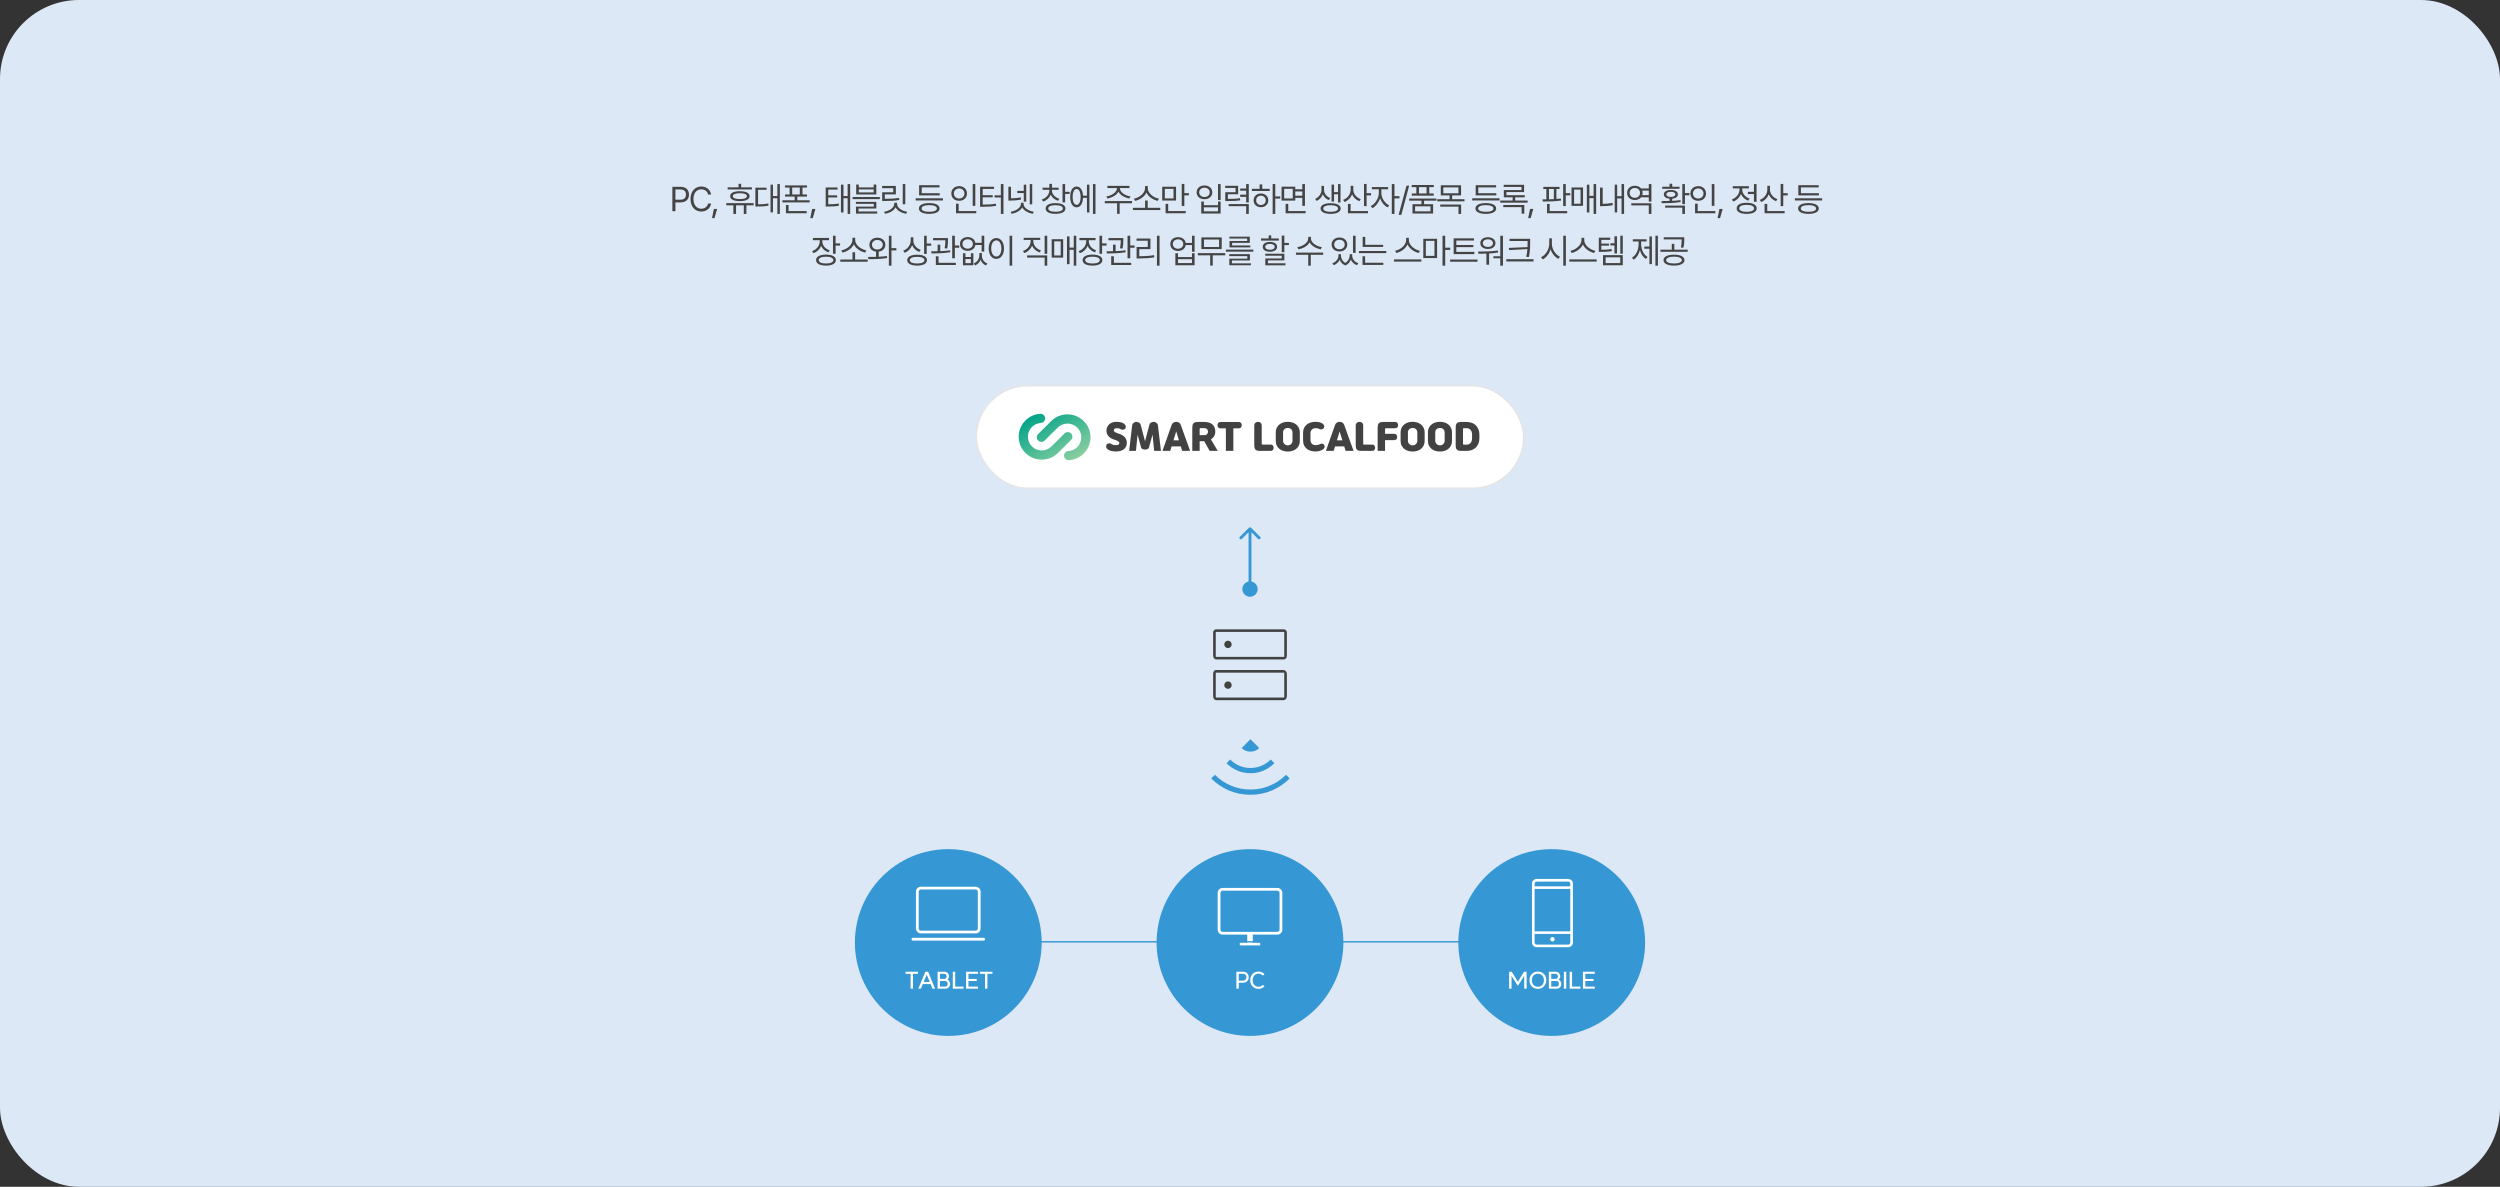 <svg width="1740" height="826" viewBox="0 0 1740 826" fill="none" xmlns="http://www.w3.org/2000/svg">
<rect x="0" y="0" width="1740" height="826" fill="#333333" stroke="none"/>
<rect width="1740" height="826" rx="55" fill="#DDE8F6"/>
<path d="M870 415.333C872.946 415.333 875.333 412.946 875.333 410C875.333 407.054 872.946 404.667 870 404.667C867.054 404.667 864.667 407.054 864.667 410C864.667 412.946 867.054 415.333 870 415.333ZM870.707 367.293C870.317 366.902 869.683 366.902 869.293 367.293L862.929 373.657C862.538 374.047 862.538 374.681 862.929 375.071C863.319 375.462 863.953 375.462 864.343 375.071L870 369.414L875.657 375.071C876.047 375.462 876.681 375.462 877.071 375.071C877.462 374.681 877.462 374.047 877.071 373.657L870.707 367.293ZM871 410L871 368L869 368L869 410L871 410Z" fill="#3598D4"/>
<mask id="mask0_181_5625" style="mask-type:alpha" maskUnits="userSpaceOnUse" x="830" y="421" width="80" height="80">
<rect x="830" y="421" width="80" height="80" fill="#D9D9D9"/>
</mask>
<g mask="url(#mask0_181_5625)">
<path d="M854.662 445.917C853.943 445.917 853.333 446.169 852.833 446.672C852.333 447.176 852.083 447.787 852.083 448.506C852.083 449.225 852.335 449.834 852.838 450.334C853.342 450.834 853.953 451.084 854.672 451.084C855.391 451.084 856 450.832 856.5 450.329C857 449.826 857.25 449.215 857.25 448.496C857.25 447.777 856.999 447.167 856.495 446.667C855.992 446.167 855.381 445.917 854.662 445.917ZM854.662 474.251C853.943 474.251 853.333 474.502 852.833 475.006C852.333 475.509 852.083 476.12 852.083 476.839C852.083 477.558 852.335 478.167 852.838 478.667C853.342 479.167 853.953 479.417 854.672 479.417C855.391 479.417 856 479.166 856.5 478.662C857 478.159 857.25 477.548 857.25 476.829C857.25 476.11 856.999 475.501 856.495 475.001C855.992 474.501 855.381 474.251 854.662 474.251ZM846.5 438.001H893.515C894.111 438.001 894.618 438.208 895.038 438.624C895.457 439.039 895.667 439.583 895.667 440.256V456.084C895.667 456.997 895.457 457.711 895.038 458.227C894.618 458.743 894.111 459.001 893.515 459.001H846.5C845.895 459.001 845.382 458.743 844.963 458.227C844.543 457.711 844.333 456.997 844.333 456.084V440.256C844.333 439.583 844.543 439.039 844.963 438.624C845.382 438.208 845.895 438.001 846.5 438.001ZM846.167 439.834V457.167H893.834V439.834H846.167ZM846.5 466.334H893.167C893.889 466.334 894.486 466.609 894.959 467.16C895.431 467.711 895.667 468.325 895.667 469.003V484.334C895.667 485.279 895.431 486.015 894.959 486.542C894.486 487.07 893.889 487.334 893.167 487.334H846.833C846.056 487.334 845.445 487.07 845 486.542C844.556 486.015 844.333 485.279 844.333 484.334V469.003C844.333 468.325 844.514 467.711 844.875 467.16C845.236 466.609 845.778 466.334 846.5 466.334ZM846.167 468.167V485.501H893.834V468.167H846.167Z" fill="#424242"/>
</g>
<mask id="mask1_181_5625" style="mask-type:alpha" maskUnits="userSpaceOnUse" x="840" y="507" width="60" height="60">
<rect width="60" height="60" transform="matrix(1 0 0 -1 840 567)" fill="#D9D9D9"/>
</mask>
<g mask="url(#mask1_181_5625)">
<path d="M856.183 528.625L853.625 531.212C855.795 533.382 858.296 535.081 861.127 536.311C863.959 537.54 867.019 538.154 870.308 538.154C873.596 538.154 876.656 537.537 879.488 536.303C882.32 535.069 884.82 533.363 886.99 531.183L884.433 528.625C882.599 530.459 880.474 531.896 878.058 532.938C875.641 533.98 873.058 534.5 870.308 534.5C867.558 534.5 864.974 533.98 862.558 532.938C860.141 531.896 858.016 530.459 856.183 528.625ZM845.558 539.25L843 541.808C846.481 545.308 850.543 548.074 855.188 550.106C859.832 552.138 864.872 553.154 870.308 553.154C875.744 553.154 880.784 552.138 885.428 550.106C890.072 548.074 894.135 545.308 897.615 541.808L895.058 539.25C891.849 542.459 888.131 544.969 883.901 546.782C879.672 548.594 875.141 549.5 870.308 549.5C865.474 549.5 860.943 548.594 856.714 546.782C852.485 544.969 848.766 542.459 845.558 539.25ZM870.308 514.5L876.428 520.635C875.623 521.44 874.704 522.061 873.668 522.498C872.633 522.936 871.513 523.154 870.308 523.154C869.103 523.154 867.982 522.936 866.947 522.498C865.912 522.061 864.992 521.44 864.188 520.635L870.308 514.5Z" fill="#3598D4"/>
</g>
<circle cx="660" cy="656" r="65" fill="#3598D4"/>
<circle cx="870" cy="656" r="65" fill="#3598D4"/>
<circle cx="1080" cy="656" r="65" fill="#3598D4"/>
<mask id="mask2_181_5625" style="mask-type:alpha" maskUnits="userSpaceOnUse" x="630" y="606" width="60" height="60">
<rect x="630" y="606" width="60" height="60" fill="#D9D9D9"/>
</mask>
<g mask="url(#mask2_181_5625)">
<path d="M635.385 654.654C635.111 654.654 634.882 654.561 634.699 654.375C634.515 654.189 634.423 653.958 634.423 653.68C634.423 653.403 634.515 653.175 634.699 652.997C634.882 652.819 635.111 652.731 635.385 652.731H684.616C684.89 652.731 685.118 652.823 685.302 653.009C685.485 653.195 685.577 653.427 685.577 653.704C685.577 653.981 685.485 654.209 685.302 654.387C685.118 654.565 684.89 654.654 684.616 654.654H635.385ZM640.962 649.654C640.001 649.654 639.184 649.317 638.51 648.643C637.837 647.97 637.5 647.153 637.5 646.192V620.615C637.5 619.654 637.837 618.837 638.51 618.164C639.184 617.49 640.001 617.154 640.962 617.154H679.039C679.999 617.154 680.817 617.49 681.49 618.164C682.164 618.837 682.5 619.654 682.5 620.615V646.192C682.5 647.153 682.164 647.97 681.49 648.643C680.817 649.317 679.999 649.654 679.039 649.654H640.962ZM640.962 647.731H679.039C679.423 647.731 679.776 647.57 680.096 647.25C680.417 646.929 680.577 646.577 680.577 646.192V620.615C680.577 620.231 680.417 619.878 680.096 619.557C679.776 619.237 679.423 619.077 679.039 619.077H640.962C640.577 619.077 640.225 619.237 639.904 619.557C639.584 619.878 639.423 620.231 639.423 620.615V646.192C639.423 646.577 639.584 646.929 639.904 647.25C640.225 647.57 640.577 647.731 640.962 647.731Z" fill="white"/>
</g>
<path d="M638.95 677.776H635.446V688.112H633.782V677.776H630.262V676.336H638.95V677.776ZM650.787 688.112H648.995L647.683 684.896H642.291L640.947 688.112H639.139L644.051 676.336H645.971L650.787 688.112ZM647.075 683.456L645.011 678.384L642.883 683.456H647.075ZM652.567 676.336H657.271C657.9 676.336 658.46 676.475 658.951 676.752C659.441 677.019 659.82 677.397 660.087 677.888C660.364 678.368 660.503 678.917 660.503 679.536C660.503 679.92 660.407 680.32 660.215 680.736C660.023 681.141 659.772 681.493 659.463 681.792C659.495 681.813 659.532 681.84 659.575 681.872C659.628 681.893 659.681 681.925 659.735 681.968C660.183 682.256 660.545 682.661 660.823 683.184C661.111 683.707 661.255 684.235 661.255 684.768C661.255 685.419 661.116 686 660.839 686.512C660.561 687.013 660.177 687.408 659.687 687.696C659.196 687.973 658.636 688.112 658.007 688.112H652.567V676.336ZM657.847 686.672C658.369 686.672 658.791 686.496 659.111 686.144C659.441 685.792 659.607 685.339 659.607 684.784C659.607 684.187 659.441 683.701 659.111 683.328C658.791 682.955 658.369 682.768 657.847 682.768H654.231V686.672H657.847ZM657.319 681.312C657.777 681.301 658.151 681.141 658.439 680.832C658.727 680.512 658.871 680.107 658.871 679.616C658.871 679.072 658.711 678.629 658.391 678.288C658.081 677.947 657.665 677.776 657.143 677.776H654.231V681.312H657.319ZM664.809 686.672H670.649V688.112H663.145V676.336H664.809V686.672ZM680.631 677.776H674.055V681.328H679.799V682.768H674.055V686.672H680.631V688.112H672.391V676.336H680.631V677.776ZM690.732 677.776H687.228V688.112H685.564V677.776H682.044V676.336H690.732V677.776Z" fill="white"/>
<path d="M865.28 682.528C865.941 682.528 866.474 682.309 866.88 681.872C867.285 681.435 867.488 680.859 867.488 680.144C867.488 679.44 867.285 678.869 866.88 678.432C866.474 677.995 865.941 677.776 865.28 677.776H862.176L862.192 682.528H865.28ZM860.528 676.336H865.328C866.064 676.336 866.72 676.496 867.296 676.816C867.872 677.136 868.32 677.589 868.64 678.176C868.96 678.752 869.12 679.408 869.12 680.144C869.12 680.891 868.96 681.552 868.64 682.128C868.32 682.704 867.872 683.157 867.296 683.488C866.72 683.808 866.064 683.968 865.328 683.968H862.192V688.112H860.528V676.336ZM875.957 688.24C874.837 688.24 873.835 687.984 872.949 687.472C872.075 686.96 871.387 686.251 870.885 685.344C870.395 684.427 870.149 683.387 870.149 682.224C870.149 681.061 870.395 680.027 870.885 679.12C871.376 678.203 872.059 677.488 872.933 676.976C873.808 676.464 874.805 676.208 875.925 676.208C876.725 676.208 877.483 676.363 878.197 676.672C878.912 676.981 879.536 677.413 880.069 677.968L878.981 679.04C878.619 678.613 878.171 678.277 877.637 678.032C877.104 677.787 876.544 677.664 875.957 677.664C875.147 677.664 874.427 677.856 873.797 678.24C873.179 678.613 872.693 679.147 872.341 679.84C872 680.523 871.829 681.317 871.829 682.224C871.829 683.12 872 683.915 872.341 684.608C872.693 685.291 873.179 685.824 873.797 686.208C874.427 686.592 875.147 686.784 875.957 686.784C876.565 686.784 877.12 686.667 877.621 686.432C878.133 686.187 878.565 685.861 878.917 685.456L880.069 686.48C879.525 687.045 878.907 687.483 878.213 687.792C877.531 688.101 876.779 688.251 875.957 688.24Z" fill="white"/>
<path d="M1052.02 679.232V688.112H1050.36V676.336H1052.15L1056.44 683.28L1060.71 676.336H1062.52V688.112H1060.85V679.216L1056.44 686.128L1052.02 679.232ZM1070.38 686.784C1071.2 686.784 1071.93 686.592 1072.56 686.208C1073.2 685.824 1073.69 685.291 1074.05 684.608C1074.4 683.915 1074.57 683.12 1074.57 682.224C1074.57 681.328 1074.4 680.539 1074.05 679.856C1073.69 679.163 1073.2 678.624 1072.56 678.24C1071.93 677.856 1071.2 677.664 1070.38 677.664C1069.55 677.664 1068.81 677.856 1068.17 678.24C1067.54 678.613 1067.05 679.147 1066.7 679.84C1066.36 680.533 1066.19 681.328 1066.19 682.224C1066.19 683.12 1066.36 683.915 1066.7 684.608C1067.05 685.301 1067.54 685.84 1068.17 686.224C1068.81 686.597 1069.55 686.784 1070.38 686.784ZM1064.51 682.224C1064.51 681.061 1064.76 680.027 1065.26 679.12C1065.76 678.203 1066.46 677.488 1067.34 676.976C1068.24 676.464 1069.25 676.208 1070.38 676.208C1071.51 676.208 1072.52 676.464 1073.41 676.976C1074.29 677.488 1074.98 678.203 1075.49 679.12C1075.99 680.027 1076.24 681.061 1076.24 682.224C1076.24 683.387 1075.99 684.427 1075.49 685.344C1074.98 686.251 1074.29 686.96 1073.41 687.472C1072.52 687.984 1071.51 688.24 1070.38 688.24C1069.25 688.24 1068.24 687.984 1067.34 687.472C1066.46 686.96 1065.76 686.251 1065.26 685.344C1064.76 684.427 1064.51 683.387 1064.51 682.224ZM1078 676.336H1082.7C1083.33 676.336 1083.89 676.475 1084.38 676.752C1084.87 677.019 1085.25 677.397 1085.52 677.888C1085.79 678.368 1085.93 678.917 1085.93 679.536C1085.93 679.92 1085.84 680.32 1085.64 680.736C1085.45 681.141 1085.2 681.493 1084.89 681.792C1084.92 681.813 1084.96 681.84 1085 681.872C1085.06 681.893 1085.11 681.925 1085.16 681.968C1085.61 682.256 1085.98 682.661 1086.25 683.184C1086.54 683.707 1086.68 684.235 1086.68 684.768C1086.68 685.419 1086.55 686 1086.27 686.512C1085.99 687.013 1085.61 687.408 1085.12 687.696C1084.63 687.973 1084.07 688.112 1083.44 688.112H1078V676.336ZM1083.28 686.672C1083.8 686.672 1084.22 686.496 1084.54 686.144C1084.87 685.792 1085.04 685.339 1085.04 684.784C1085.04 684.187 1084.87 683.701 1084.54 683.328C1084.22 682.955 1083.8 682.768 1083.28 682.768H1079.66V686.672H1083.28ZM1082.75 681.312C1083.21 681.301 1083.58 681.141 1083.87 680.832C1084.16 680.512 1084.3 680.107 1084.3 679.616C1084.3 679.072 1084.14 678.629 1083.82 678.288C1083.51 677.947 1083.1 677.776 1082.57 677.776H1079.66V681.312H1082.75ZM1090.11 676.336V688.112H1088.45V676.336H1090.11ZM1094.14 686.672H1099.98V688.112H1092.48V676.336H1094.14V686.672ZM1109.97 677.776H1103.39V681.328H1109.13V682.768H1103.39V686.672H1109.97V688.112H1101.73V676.336H1109.97V677.776Z" fill="white"/>
<mask id="mask3_181_5625" style="mask-type:alpha" maskUnits="userSpaceOnUse" x="840" y="608" width="60" height="60">
<rect x="840" y="608" width="60" height="60" fill="#D9D9D9"/>
</mask>
<g mask="url(#mask3_181_5625)">
<path d="M862.894 658V656.077H868.077V650.5H850.962C850.001 650.5 849.184 650.163 848.51 649.49C847.837 648.816 847.5 647.999 847.5 647.038V621.462C847.5 620.501 847.837 619.684 848.51 619.01C849.184 618.337 850.001 618 850.962 618H889.039C889.999 618 890.816 618.337 891.49 619.01C892.163 619.684 892.5 620.501 892.5 621.462V647.038C892.5 647.999 892.163 648.816 891.49 649.49C890.816 650.163 889.999 650.5 889.039 650.5H871.923V656.077H877.106V658H862.894ZM850.962 648.577H889.039C889.423 648.577 889.776 648.417 890.096 648.096C890.417 647.776 890.577 647.423 890.577 647.038V621.462C890.577 621.077 890.417 620.724 890.096 620.404C889.776 620.083 889.423 619.923 889.039 619.923H850.962C850.577 619.923 850.224 620.083 849.904 620.404C849.583 620.724 849.423 621.077 849.423 621.462V647.038C849.423 647.423 849.583 647.776 849.904 648.096C850.224 648.417 850.577 648.577 850.962 648.577Z" fill="white"/>
</g>
<mask id="mask4_181_5625" style="mask-type:alpha" maskUnits="userSpaceOnUse" x="1052" y="607" width="57" height="57">
<rect x="1052" y="607" width="57" height="57" fill="#D9D9D9"/>
</mask>
<g mask="url(#mask4_181_5625)">
<path d="M1069.54 659.25C1068.63 659.25 1067.85 658.93 1067.21 658.291C1066.57 657.651 1066.25 656.874 1066.25 655.962V615.039C1066.25 614.126 1066.57 613.35 1067.21 612.71C1067.85 612.07 1068.63 611.75 1069.54 611.75H1091.46C1092.37 611.75 1093.15 612.07 1093.79 612.71C1094.43 613.35 1094.75 614.126 1094.75 615.039V655.962C1094.75 656.874 1094.43 657.651 1093.79 658.291C1093.15 658.93 1092.37 659.25 1091.46 659.25H1069.54ZM1068.08 650.024V655.962C1068.08 656.327 1068.23 656.662 1068.53 656.967C1068.84 657.271 1069.17 657.423 1069.54 657.423H1091.46C1091.83 657.423 1092.16 657.271 1092.47 656.967C1092.77 656.662 1092.92 656.327 1092.92 655.962V650.024H1068.08ZM1080.51 655.254C1080.93 655.254 1081.29 655.105 1081.59 654.807C1081.9 654.51 1082.05 654.145 1082.05 653.713C1082.05 653.282 1081.9 652.913 1081.58 652.607C1081.27 652.301 1080.9 652.148 1080.49 652.148C1080.07 652.148 1079.71 652.305 1079.41 652.618C1079.1 652.931 1078.95 653.296 1078.95 653.711C1078.95 654.158 1079.1 654.527 1079.42 654.818C1079.73 655.108 1080.1 655.254 1080.51 655.254ZM1068.08 648.197H1092.92V618.693H1068.08V648.197ZM1068.08 616.866H1092.92V615.039C1092.92 614.673 1092.77 614.338 1092.47 614.034C1092.16 613.729 1091.83 613.577 1091.46 613.577H1069.54C1069.17 613.577 1068.84 613.729 1068.53 614.034C1068.23 614.338 1068.08 614.673 1068.08 615.039V616.866Z" fill="white"/>
</g>
<line x1="713" y1="655.5" x2="1027" y2="655.5" stroke="#3598D4"/>
<rect x="679.5" y="268.5" width="381" height="71.32" rx="35.66" fill="white"/>
<path d="M726.488 293.459C725.933 294.012 725.194 294.339 724.409 294.389C722.158 294.532 719.952 295.452 718.234 297.165C714.476 300.908 714.476 306.979 718.234 310.721C721.99 314.466 728.085 314.464 731.845 310.721L740.918 301.687C742.172 300.438 744.202 300.44 745.456 301.687C746.708 302.934 746.71 304.957 745.456 306.206L736.381 315.243C730.119 321.479 719.962 321.479 713.698 315.243C707.433 309.007 707.435 298.892 713.698 292.654C716.569 289.795 720.254 288.245 724.008 288.007C726.966 287.818 728.583 291.375 726.488 293.461V293.459Z" fill="url(#paint0_linear_181_5625)"/>
<path d="M741.517 314.862C742.073 314.309 742.81 313.982 743.594 313.931C745.843 313.786 748.049 312.868 749.77 311.157C753.538 307.405 753.522 301.307 749.733 297.571C745.957 293.846 739.838 293.935 736.079 297.678L727.082 306.638C725.83 307.885 723.798 307.885 722.545 306.638C721.293 305.391 721.293 303.367 722.545 302.12L731.62 293.084C737.883 286.847 748.041 286.845 754.304 293.084C760.568 299.322 760.562 309.434 754.304 315.673C751.435 318.528 747.75 320.073 743.997 320.313C741.041 320.503 739.422 316.948 741.517 314.86V314.862Z" fill="url(#paint1_linear_181_5625)"/>
<path d="M775.25 299.535C775.233 300.002 775.5 300.402 776.05 300.735C776.6 301.068 777.375 301.402 778.375 301.735L779.6 302.16C780.333 302.427 780.992 302.76 781.575 303.16C782.175 303.56 782.683 304.035 783.1 304.585C783.517 305.118 783.825 305.727 784.025 306.41C784.225 307.077 784.3 307.81 784.25 308.61C784.133 310.393 783.408 311.777 782.075 312.76C780.758 313.743 778.958 314.235 776.675 314.235C775.558 314.235 774.483 314.11 773.45 313.86C772.417 313.627 771.558 313.243 770.875 312.71C770.642 312.51 770.442 312.285 770.275 312.035C770.108 311.768 769.983 311.493 769.9 311.21C769.833 310.927 769.825 310.635 769.875 310.335C769.925 310.018 770.042 309.718 770.225 309.435C770.408 309.152 770.667 308.935 771 308.785C771.333 308.635 771.667 308.552 772 308.535C772.433 308.518 772.775 308.585 773.025 308.735C773.292 308.885 773.542 309.027 773.775 309.16C774.058 309.343 774.425 309.502 774.875 309.635C775.325 309.752 775.975 309.81 776.825 309.81C777.525 309.81 778.067 309.685 778.45 309.435C778.833 309.185 779.033 308.785 779.05 308.235C779.05 308.002 778.958 307.777 778.775 307.56C778.592 307.343 778.325 307.143 777.975 306.96C777.642 306.777 777.25 306.602 776.8 306.435C776.35 306.252 775.867 306.077 775.35 305.91C775.15 305.843 774.933 305.768 774.7 305.685C774.483 305.602 774.3 305.527 774.15 305.46C773.2 305.06 772.433 304.568 771.85 303.985C771.267 303.385 770.825 302.743 770.525 302.06C770.242 301.36 770.092 300.643 770.075 299.91C770.075 299.177 770.183 298.485 770.4 297.835C770.833 296.485 771.633 295.443 772.8 294.71C773.983 293.977 775.433 293.61 777.15 293.61C777.8 293.61 778.367 293.643 778.85 293.71C779.35 293.76 779.783 293.835 780.15 293.935C780.533 294.018 780.858 294.127 781.125 294.26C781.408 294.377 781.667 294.493 781.9 294.61C782.483 294.927 782.933 295.368 783.25 295.935C783.583 296.502 783.658 297.085 783.475 297.685C783.308 298.202 783.025 298.568 782.625 298.785C782.242 299.002 781.808 299.11 781.325 299.11C781.142 299.11 780.933 299.077 780.7 299.01C780.467 298.943 780.292 298.868 780.175 298.785C779.875 298.585 779.492 298.41 779.025 298.26C778.558 298.11 777.95 298.035 777.2 298.035C776.6 298.035 776.125 298.16 775.775 298.41C775.442 298.643 775.267 299.018 775.25 299.535ZM796.945 312.91C796.712 312.91 796.454 312.885 796.17 312.835C795.887 312.785 795.612 312.71 795.345 312.61C795.079 312.51 794.845 312.385 794.645 312.235C794.462 312.085 794.337 311.902 794.27 311.685L791.745 302.56L790.595 313.81H785.87L787.97 296.135C788.004 295.752 788.104 295.41 788.27 295.11C788.454 294.81 788.67 294.56 788.92 294.36C789.17 294.143 789.437 293.977 789.72 293.86C790.02 293.743 790.312 293.668 790.595 293.635C790.895 293.618 791.212 293.635 791.545 293.685C791.895 293.735 792.22 293.843 792.52 294.01C792.837 294.16 793.12 294.377 793.37 294.66C793.62 294.927 793.804 295.268 793.92 295.685L796.945 307.135L799.97 295.685C800.087 295.268 800.262 294.927 800.495 294.66C800.745 294.377 801.029 294.16 801.345 294.01C801.662 293.843 801.987 293.735 802.32 293.685C802.67 293.635 802.995 293.618 803.295 293.635C803.579 293.668 803.862 293.743 804.145 293.86C804.445 293.977 804.72 294.143 804.97 294.36C805.22 294.56 805.429 294.81 805.595 295.11C805.779 295.41 805.887 295.752 805.92 296.135L808.02 313.81H803.295L802.17 302.485L799.62 311.685C799.554 311.902 799.42 312.085 799.22 312.235C799.037 312.385 798.812 312.51 798.545 312.61C798.279 312.71 798.004 312.785 797.72 312.835C797.437 312.885 797.179 312.91 796.945 312.91ZM815.497 295.66C815.747 294.96 816.172 294.443 816.772 294.11C817.388 293.76 818.038 293.585 818.722 293.585C819.355 293.585 819.963 293.76 820.547 294.11C821.147 294.46 821.563 294.977 821.797 295.66L828.322 313.81H822.822L821.847 310.71H815.422L814.472 313.81H809.072L815.497 295.66ZM816.722 306.485H820.547L818.647 300.26L816.722 306.485ZM845.835 300.51C845.835 301.71 845.552 302.76 844.985 303.66C844.435 304.543 843.71 305.268 842.81 305.835L847.56 313.81H841.91L838.16 307.085H834.96V313.81H829.835V297.635C829.835 296.918 829.893 296.31 830.01 295.81C830.143 295.31 830.36 294.902 830.66 294.585C830.96 294.268 831.36 294.043 831.86 293.91C832.36 293.76 832.985 293.685 833.735 293.685H838.335C839.418 293.685 840.418 293.818 841.335 294.085C842.252 294.335 843.043 294.735 843.71 295.285C844.377 295.818 844.893 296.493 845.26 297.31C845.643 298.127 845.835 299.093 845.835 300.21V300.51ZM834.96 302.86H838.21C839.06 302.86 839.693 302.627 840.11 302.16C840.543 301.693 840.76 301.143 840.76 300.51V300.335C840.76 299.702 840.543 299.152 840.11 298.685C839.693 298.218 839.06 297.985 838.21 297.985H835.685C835.402 297.985 835.21 298.035 835.11 298.135C835.01 298.218 834.96 298.41 834.96 298.71V302.86ZM853.211 313.81V298.11H849.386C849.019 298.11 848.703 298.043 848.436 297.91C848.186 297.777 847.978 297.602 847.811 297.385C847.661 297.168 847.544 296.927 847.461 296.66C847.394 296.393 847.361 296.135 847.361 295.885C847.361 295.635 847.394 295.385 847.461 295.135C847.544 294.868 847.661 294.635 847.811 294.435C847.978 294.218 848.186 294.052 848.436 293.935C848.703 293.802 849.019 293.735 849.386 293.735H862.236C862.603 293.735 862.911 293.802 863.161 293.935C863.428 294.052 863.636 294.218 863.786 294.435C863.953 294.635 864.069 294.868 864.136 295.135C864.219 295.385 864.261 295.635 864.261 295.885C864.261 296.135 864.219 296.393 864.136 296.66C864.069 296.927 863.953 297.168 863.786 297.385C863.619 297.602 863.411 297.777 863.161 297.91C862.911 298.043 862.603 298.11 862.236 298.11H858.411V313.81H853.211ZM876.863 313.81C876.113 313.81 875.488 313.743 874.988 313.61C874.488 313.46 874.088 313.227 873.788 312.91C873.488 312.593 873.271 312.185 873.138 311.685C873.021 311.185 872.963 310.577 872.963 309.86V296.135C872.963 295.718 873.029 295.352 873.163 295.035C873.313 294.718 873.504 294.452 873.738 294.235C873.988 294.018 874.271 293.86 874.588 293.76C874.904 293.643 875.229 293.585 875.563 293.585C875.896 293.585 876.221 293.643 876.538 293.76C876.854 293.86 877.129 294.018 877.363 294.235C877.613 294.452 877.804 294.718 877.938 295.035C878.088 295.352 878.163 295.718 878.163 296.135V308.71C878.163 309.01 878.213 309.21 878.313 309.31C878.413 309.393 878.604 309.435 878.888 309.435H884.438C884.804 309.435 885.113 309.502 885.363 309.635C885.629 309.752 885.838 309.918 885.988 310.135C886.154 310.335 886.271 310.568 886.338 310.835C886.421 311.085 886.463 311.335 886.463 311.585C886.463 311.835 886.421 312.093 886.338 312.36C886.271 312.627 886.154 312.868 885.988 313.085C885.821 313.302 885.613 313.477 885.363 313.61C885.113 313.743 884.804 313.81 884.438 313.81H876.863ZM887.925 301.185C887.925 299.752 888.184 298.552 888.7 297.585C889.217 296.602 889.884 295.818 890.7 295.235C891.517 294.635 892.417 294.21 893.4 293.96C894.4 293.693 895.367 293.56 896.3 293.56C897.217 293.56 898.167 293.693 899.15 293.96C900.15 294.21 901.059 294.635 901.875 295.235C902.692 295.818 903.359 296.602 903.875 297.585C904.409 298.552 904.675 299.752 904.675 301.185V306.66C904.675 308.093 904.409 309.302 903.875 310.285C903.359 311.252 902.692 312.035 901.875 312.635C901.059 313.218 900.15 313.635 899.15 313.885C898.167 314.152 897.217 314.285 896.3 314.285C895.384 314.285 894.425 314.152 893.425 313.885C892.442 313.635 891.542 313.218 890.725 312.635C889.909 312.035 889.234 311.252 888.7 310.285C888.184 309.302 887.925 308.093 887.925 306.66V301.185ZM899.575 301.035C899.575 300.485 899.475 300.01 899.275 299.61C899.092 299.21 898.842 298.877 898.525 298.61C898.209 298.343 897.859 298.152 897.475 298.035C897.092 297.902 896.7 297.835 896.3 297.835C895.9 297.835 895.509 297.902 895.125 298.035C894.742 298.152 894.392 298.343 894.075 298.61C893.759 298.877 893.5 299.21 893.3 299.61C893.117 300.01 893.025 300.485 893.025 301.035V306.81C893.025 307.31 893.125 307.76 893.325 308.16C893.542 308.56 893.809 308.902 894.125 309.185C894.442 309.452 894.792 309.66 895.175 309.81C895.575 309.943 895.95 310.01 896.3 310.01C896.65 310.01 897.017 309.943 897.4 309.81C897.8 309.66 898.159 309.452 898.475 309.185C898.792 308.902 899.05 308.56 899.25 308.16C899.467 307.76 899.575 307.31 899.575 306.81V301.035ZM912.098 306.285C912.098 306.868 912.19 307.385 912.373 307.835C912.573 308.268 912.831 308.635 913.148 308.935C913.481 309.218 913.856 309.435 914.273 309.585C914.69 309.735 915.123 309.81 915.573 309.81C916.156 309.81 916.656 309.768 917.073 309.685C917.506 309.602 917.89 309.485 918.223 309.335C918.406 309.252 918.606 309.152 918.823 309.035C919.056 308.918 919.29 308.843 919.523 308.81C919.973 308.727 920.381 308.76 920.748 308.91C921.115 309.06 921.423 309.343 921.673 309.76C921.99 310.277 922.065 310.793 921.898 311.31C921.748 311.827 921.456 312.26 921.023 312.61C920.323 313.177 919.481 313.585 918.498 313.835C917.515 314.102 916.54 314.235 915.573 314.235C914.49 314.235 913.431 314.093 912.398 313.81C911.365 313.527 910.44 313.077 909.623 312.46C908.823 311.827 908.173 311.027 907.673 310.06C907.19 309.077 906.948 307.893 906.948 306.51V301.31C906.948 299.927 907.19 298.752 907.673 297.785C908.173 296.802 908.823 296.002 909.623 295.385C910.44 294.752 911.365 294.293 912.398 294.01C913.431 293.727 914.49 293.585 915.573 293.585C916.69 293.585 917.665 293.702 918.498 293.935C919.348 294.168 920.015 294.46 920.498 294.81C921.015 295.177 921.373 295.635 921.573 296.185C921.773 296.718 921.723 297.252 921.423 297.785C921.173 298.218 920.84 298.527 920.423 298.71C920.006 298.893 919.581 298.943 919.148 298.86C918.865 298.81 918.606 298.735 918.373 298.635C918.156 298.518 917.956 298.418 917.773 298.335C917.473 298.218 917.156 298.135 916.823 298.085C916.506 298.035 916.09 298.01 915.573 298.01C915.123 298.01 914.69 298.085 914.273 298.235C913.856 298.385 913.481 298.61 913.148 298.91C912.831 299.193 912.573 299.56 912.373 300.01C912.19 300.443 912.098 300.952 912.098 301.535V306.285ZM929.246 295.66C929.496 294.96 929.921 294.443 930.521 294.11C931.138 293.76 931.788 293.585 932.471 293.585C933.104 293.585 933.713 293.76 934.296 294.11C934.896 294.46 935.313 294.977 935.546 295.66L942.071 313.81H936.571L935.596 310.71H929.171L928.221 313.81H922.821L929.246 295.66ZM930.471 306.485H934.296L932.396 300.26L930.471 306.485ZM947.484 313.81C946.734 313.81 946.109 313.743 945.609 313.61C945.109 313.46 944.709 313.227 944.409 312.91C944.109 312.593 943.893 312.185 943.759 311.685C943.643 311.185 943.584 310.577 943.584 309.86V296.135C943.584 295.718 943.651 295.352 943.784 295.035C943.934 294.718 944.126 294.452 944.359 294.235C944.609 294.018 944.893 293.86 945.209 293.76C945.526 293.643 945.851 293.585 946.184 293.585C946.518 293.585 946.843 293.643 947.159 293.76C947.476 293.86 947.751 294.018 947.984 294.235C948.234 294.452 948.426 294.718 948.559 295.035C948.709 295.352 948.784 295.718 948.784 296.135V308.71C948.784 309.01 948.834 309.21 948.934 309.31C949.034 309.393 949.226 309.435 949.509 309.435H955.059C955.426 309.435 955.734 309.502 955.984 309.635C956.251 309.752 956.459 309.918 956.609 310.135C956.776 310.335 956.893 310.568 956.959 310.835C957.043 311.085 957.084 311.335 957.084 311.585C957.084 311.835 957.043 312.093 956.959 312.36C956.893 312.627 956.776 312.868 956.609 313.085C956.443 313.302 956.234 313.477 955.984 313.61C955.734 313.743 955.426 313.81 955.059 313.81H947.484ZM958.847 313.81V297.635C958.847 296.918 958.906 296.31 959.022 295.81C959.156 295.31 959.372 294.902 959.672 294.585C959.972 294.268 960.372 294.043 960.872 293.91C961.372 293.76 961.997 293.685 962.747 293.685H971.072C971.439 293.685 971.747 293.752 971.997 293.885C972.247 294.018 972.456 294.193 972.622 294.41C972.789 294.627 972.906 294.868 972.972 295.135C973.056 295.402 973.097 295.66 973.097 295.91C973.097 296.16 973.056 296.418 972.972 296.685C972.906 296.935 972.789 297.168 972.622 297.385C972.472 297.585 972.264 297.752 971.997 297.885C971.747 298.002 971.439 298.06 971.072 298.06H964.722C964.439 298.06 964.247 298.11 964.147 298.21C964.047 298.293 963.997 298.485 963.997 298.785V301.935H970.422C970.789 301.935 971.097 302.002 971.347 302.135C971.597 302.268 971.806 302.443 971.972 302.66C972.139 302.877 972.256 303.118 972.322 303.385C972.406 303.652 972.447 303.91 972.447 304.16C972.447 304.41 972.406 304.668 972.322 304.935C972.256 305.185 972.139 305.418 971.972 305.635C971.822 305.835 971.614 306.002 971.347 306.135C971.097 306.252 970.789 306.31 970.422 306.31H963.997V313.81H958.847ZM974.811 301.185C974.811 299.752 975.069 298.552 975.586 297.585C976.103 296.602 976.769 295.818 977.586 295.235C978.403 294.635 979.303 294.21 980.286 293.96C981.286 293.693 982.253 293.56 983.186 293.56C984.103 293.56 985.053 293.693 986.036 293.96C987.036 294.21 987.944 294.635 988.761 295.235C989.578 295.818 990.244 296.602 990.761 297.585C991.294 298.552 991.561 299.752 991.561 301.185V306.66C991.561 308.093 991.294 309.302 990.761 310.285C990.244 311.252 989.578 312.035 988.761 312.635C987.944 313.218 987.036 313.635 986.036 313.885C985.053 314.152 984.103 314.285 983.186 314.285C982.269 314.285 981.311 314.152 980.311 313.885C979.328 313.635 978.428 313.218 977.611 312.635C976.794 312.035 976.119 311.252 975.586 310.285C975.069 309.302 974.811 308.093 974.811 306.66V301.185ZM986.461 301.035C986.461 300.485 986.361 300.01 986.161 299.61C985.978 299.21 985.728 298.877 985.411 298.61C985.094 298.343 984.744 298.152 984.361 298.035C983.978 297.902 983.586 297.835 983.186 297.835C982.786 297.835 982.394 297.902 982.011 298.035C981.628 298.152 981.278 298.343 980.961 298.61C980.644 298.877 980.386 299.21 980.186 299.61C980.003 300.01 979.911 300.485 979.911 301.035V306.81C979.911 307.31 980.011 307.76 980.211 308.16C980.428 308.56 980.694 308.902 981.011 309.185C981.328 309.452 981.678 309.66 982.061 309.81C982.461 309.943 982.836 310.01 983.186 310.01C983.536 310.01 983.903 309.943 984.286 309.81C984.686 309.66 985.044 309.452 985.361 309.185C985.678 308.902 985.936 308.56 986.136 308.16C986.353 307.76 986.461 307.31 986.461 306.81V301.035ZM993.834 301.185C993.834 299.752 994.092 298.552 994.609 297.585C995.125 296.602 995.792 295.818 996.609 295.235C997.425 294.635 998.325 294.21 999.309 293.96C1000.31 293.693 1001.28 293.56 1002.21 293.56C1003.13 293.56 1004.08 293.693 1005.06 293.96C1006.06 294.21 1006.97 294.635 1007.78 295.235C1008.6 295.818 1009.27 296.602 1009.78 297.585C1010.32 298.552 1010.58 299.752 1010.58 301.185V306.66C1010.58 308.093 1010.32 309.302 1009.78 310.285C1009.27 311.252 1008.6 312.035 1007.78 312.635C1006.97 313.218 1006.06 313.635 1005.06 313.885C1004.08 314.152 1003.13 314.285 1002.21 314.285C1001.29 314.285 1000.33 314.152 999.334 313.885C998.35 313.635 997.45 313.218 996.634 312.635C995.817 312.035 995.142 311.252 994.609 310.285C994.092 309.302 993.834 308.093 993.834 306.66V301.185ZM1005.48 301.035C1005.48 300.485 1005.38 300.01 1005.18 299.61C1005 299.21 1004.75 298.877 1004.43 298.61C1004.12 298.343 1003.77 298.152 1003.38 298.035C1003 297.902 1002.61 297.835 1002.21 297.835C1001.81 297.835 1001.42 297.902 1001.03 298.035C1000.65 298.152 1000.3 298.343 999.984 298.61C999.667 298.877 999.409 299.21 999.209 299.61C999.025 300.01 998.934 300.485 998.934 301.035V306.81C998.934 307.31 999.034 307.76 999.234 308.16C999.45 308.56 999.717 308.902 1000.03 309.185C1000.35 309.452 1000.7 309.66 1001.08 309.81C1001.48 309.943 1001.86 310.01 1002.21 310.01C1002.56 310.01 1002.93 309.943 1003.31 309.81C1003.71 309.66 1004.07 309.452 1004.38 309.185C1004.7 308.902 1004.96 308.56 1005.16 308.16C1005.38 307.76 1005.48 307.31 1005.48 306.81V301.035ZM1020.78 293.685C1021.86 293.685 1022.93 293.843 1023.98 294.16C1025.05 294.46 1026 294.977 1026.83 295.71C1027.68 296.427 1028.36 297.377 1028.88 298.56C1029.4 299.743 1029.66 301.202 1029.66 302.935V304.56C1029.66 306.293 1029.4 307.752 1028.88 308.935C1028.36 310.118 1027.68 311.077 1026.83 311.81C1026 312.527 1025.05 313.043 1023.98 313.36C1022.93 313.66 1021.86 313.81 1020.78 313.81H1017.06C1016.31 313.81 1015.68 313.743 1015.18 313.61C1014.68 313.46 1014.28 313.227 1013.98 312.91C1013.68 312.593 1013.46 312.185 1013.33 311.685C1013.21 311.185 1013.16 310.577 1013.16 309.86V297.635C1013.16 296.918 1013.21 296.31 1013.33 295.81C1013.46 295.31 1013.68 294.902 1013.98 294.585C1014.28 294.268 1014.68 294.043 1015.18 293.91C1015.68 293.76 1016.31 293.685 1017.06 293.685H1020.78ZM1024.56 302.535C1024.56 301.068 1024.2 299.952 1023.48 299.185C1022.76 298.402 1021.81 298.01 1020.63 298.01H1018.98C1018.7 298.01 1018.51 298.06 1018.41 298.16C1018.31 298.243 1018.26 298.435 1018.26 298.735V308.76C1018.26 309.06 1018.31 309.26 1018.41 309.36C1018.51 309.443 1018.7 309.485 1018.98 309.485H1020.63C1021.81 309.485 1022.76 309.102 1023.48 308.335C1024.2 307.552 1024.56 306.427 1024.56 304.96V302.535Z" fill="#424242"/>
<rect x="679.5" y="268.5" width="381" height="71.32" rx="35.66" stroke="#E4E4E4"/>
<path d="M467.974 147H470.086V140.856H473.782C477.718 140.832 479.518 138.432 479.542 135.432C479.518 132.408 477.718 130.032 473.734 130.008H467.974V147ZM470.086 138.984V131.88H473.638C476.374 131.904 477.43 133.392 477.43 135.432C477.43 137.448 476.374 138.96 473.686 138.984H470.086ZM492.826 135.384H494.938C494.314 131.856 491.53 129.792 488.122 129.816C483.754 129.792 480.586 133.152 480.586 138.504C480.586 143.88 483.754 147.24 488.122 147.24C491.554 147.24 494.338 145.152 494.938 141.672H492.826C492.322 144 490.33 145.248 488.122 145.272C485.026 145.248 482.65 142.896 482.65 138.504C482.65 134.136 485.026 131.76 488.122 131.784C490.33 131.76 492.346 133.032 492.826 135.384ZM499.122 145.416H496.866L495.57 151.8H497.298L499.122 145.416ZM523.334 130.392H515.846V127.944H514.022V130.392H506.438V131.88H523.334V130.392ZM505.478 142.92H510.422V148.92H512.294V142.92H517.67V148.92H519.494V142.92H524.534V141.384H505.478V142.92ZM508.166 136.536C508.118 138.72 510.686 139.968 514.934 139.992C519.182 139.968 521.726 138.72 521.75 136.536C521.726 134.304 519.182 133.08 514.934 133.08C510.686 133.08 508.118 134.304 508.166 136.536ZM510.038 136.536C510.038 135.24 511.838 134.496 514.934 134.472C518.03 134.496 519.83 135.24 519.83 136.536C519.83 137.808 518.03 138.552 514.934 138.552C511.838 138.552 510.038 137.808 510.038 136.536ZM542.78 128.088H541.052V136.44H537.98V128.52H536.3V147.816H537.98V137.976H541.052V148.92H542.78V128.088ZM525.74 143.736H527.084C530.3 143.736 532.436 143.64 534.908 143.112L534.764 141.576C532.46 142.056 530.492 142.152 527.612 142.2V132.12H533.564V130.632H525.74V143.736ZM561.698 129.048H546.338V130.536H549.554V135.336H546.386V136.824H553.106V139.368H544.562V140.856H563.522V139.368H554.93V136.824H561.65V135.336H558.53V130.536H561.698V129.048ZM547.01 148.44H561.41V146.904H548.834V142.68H547.01V148.44ZM551.378 135.336V130.536H556.658V135.336H551.378ZM567.513 145.416H565.257L563.961 151.8H565.689L567.513 145.416ZM582.941 130.488H574.685V143.736H576.029C579.461 143.76 581.453 143.64 583.901 143.208L583.709 141.624C581.453 142.08 579.533 142.176 576.461 142.2V137.448H582.653V135.96H576.461V131.976H582.941V130.488ZM585.293 147.864H587.069V137.976H589.949V148.92H591.725V128.088H589.949V136.44H587.069V128.52H585.293V147.864ZM597.731 128.424H595.907V135.336H609.923V128.424H608.051V130.44H597.731V128.424ZM593.411 138.6H612.371V137.112H593.411V138.6ZM595.715 141.912H608.147V143.784H595.763V148.68H610.547V147.192H597.539V145.128H609.923V140.52H595.715V141.912ZM597.731 133.896V131.832H608.051V133.896H597.731ZM630.089 128.088H628.313V142.152H630.089V128.088ZM613.961 130.968H621.689V133.8H614.009V139.896H615.737C619.721 139.872 622.505 139.752 625.913 139.176L625.721 137.688C622.433 138.24 619.697 138.36 615.833 138.36V135.288H623.513V129.432H613.961V130.968ZM615.305 147.384L616.025 148.824C619.169 148.272 622.097 146.712 623.345 144.288C624.569 146.688 627.497 148.272 630.665 148.824L631.385 147.384C627.665 146.808 624.305 144.648 624.329 141.72V141.096H622.409V141.72C622.409 144.672 619.001 146.808 615.305 147.384ZM656.303 137.976H637.295V139.512H656.303V137.976ZM639.551 145.128C639.575 147.504 642.263 148.848 646.751 148.872C651.239 148.848 653.927 147.504 653.951 145.128C653.927 142.704 651.239 141.36 646.751 141.336C642.263 141.36 639.575 142.704 639.551 145.128ZM639.695 136.008H654.047V134.472H641.519V130.44H653.903V128.904H639.695V136.008ZM641.423 145.128C641.423 143.64 643.415 142.8 646.751 142.776C650.063 142.8 652.079 143.64 652.079 145.128C652.079 146.568 650.063 147.408 646.751 147.384C643.415 147.408 641.423 146.568 641.423 145.128ZM678.821 128.088H676.997V143.304H678.821V128.088ZM662.117 134.664C662.093 137.688 664.445 139.8 667.589 139.752C670.685 139.8 673.013 137.688 673.013 134.664C673.013 131.64 670.685 129.552 667.589 129.528C664.445 129.552 662.093 131.64 662.117 134.664ZM663.893 134.664C663.893 132.624 665.453 131.16 667.589 131.16C669.629 131.16 671.237 132.624 671.237 134.664C671.237 136.728 669.629 138.168 667.589 138.168C665.453 138.168 663.893 136.728 663.893 134.664ZM665.381 148.44H679.493V146.904H667.205V141.768H665.381V148.44ZM698.412 128.088H696.588V135.96H692.22V137.448H696.588V148.92H698.412V128.088ZM682.14 143.928H683.724C687.732 143.904 690.3 143.76 693.324 143.256L693.132 141.768C690.252 142.272 687.78 142.368 683.964 142.392V137.352H690.924V135.864H683.964V131.496H691.836V129.96H682.14V143.928ZM703.65 129.96H701.826V139.608H703.122C705.57 139.584 707.874 139.464 710.658 138.888L710.466 137.352C707.994 137.88 705.834 138 703.65 138.024V129.96ZM703.41 147.384L704.082 148.824C707.202 148.272 710.178 146.688 711.45 144.36C712.722 146.688 715.698 148.272 718.818 148.824L719.538 147.384C715.89 146.832 712.362 144.624 712.386 141.864V141.096H710.562V141.864C710.538 144.624 707.034 146.832 703.41 147.384ZM708.018 134.376H712.53V140.328H714.258V128.52H712.53V132.84H708.018V134.376ZM716.706 142.2H718.434V128.088H716.706V142.2ZM732.168 132.552V132.12H736.824V130.632H732.168V127.992H730.344V130.632H725.64V132.12H730.344V132.552C730.344 135.408 728.184 137.904 725.064 138.84L726.024 140.328C728.472 139.488 730.392 137.736 731.28 135.48C732.192 137.472 734.064 139.032 736.44 139.752L737.304 138.312C734.256 137.4 732.144 135.12 732.168 132.552ZM727.752 145.128C727.752 147.48 730.344 148.848 734.664 148.824C738.96 148.848 741.528 147.48 741.528 145.128C741.528 142.728 738.96 141.36 734.664 141.384C730.344 141.36 727.752 142.728 727.752 145.128ZM729.576 145.128C729.576 143.64 731.496 142.824 734.664 142.824C737.808 142.824 739.728 143.64 739.752 145.128C739.728 146.544 737.808 147.408 734.664 147.384C731.496 147.408 729.576 146.544 729.576 145.128ZM739.512 140.856H741.336V135H744.456V133.512H741.336V128.088H739.512V140.856ZM762.462 128.088H760.686V148.92H762.462V128.088ZM744.846 137.064C744.846 141.504 746.598 144.312 749.31 144.312C751.878 144.312 753.606 141.792 753.798 137.736H756.51V147.864H758.238V128.52H756.51V136.2H753.798C753.558 132.264 751.83 129.84 749.31 129.816C746.598 129.84 744.846 132.624 744.846 137.064ZM746.574 137.064C746.55 133.68 747.63 131.544 749.31 131.544C751.014 131.544 752.094 133.68 752.094 137.064C752.094 140.448 751.014 142.584 749.31 142.536C747.63 142.584 746.55 140.448 746.574 137.064ZM779.46 131.016V130.872H786.084V129.384H770.724V130.872H777.396V131.016C777.372 133.8 773.676 136.176 770.052 136.728L770.772 138.168C773.988 137.616 777.132 135.888 778.428 133.392C779.7 135.888 782.844 137.616 786.084 138.168L786.804 136.728C783.156 136.176 779.436 133.8 779.46 131.016ZM768.948 141.48H777.492V148.872H779.268V141.48H787.908V139.944H768.948V141.48ZM807.547 144.648H798.811V139.56H796.987V144.648H788.491V146.184H807.547V144.648ZM789.211 138.264L790.027 139.8C793.219 139.128 796.531 136.992 797.923 134.016C799.267 136.992 802.627 139.128 805.771 139.8L806.635 138.264C802.987 137.64 798.859 134.568 798.859 131.112V129.48H796.939V131.112C796.915 134.592 792.859 137.64 789.211 138.264ZM818.545 129.96H808.897V139.56H818.545V129.96ZM810.721 138.072V131.448H816.769V138.072H810.721ZM811.249 148.44H825.265V146.904H813.073V141.912H811.249V148.44ZM822.481 143.352H824.305V135.96H827.425V134.424H824.305V128.04H822.481V143.352ZM849.559 128.088H847.735V139.224H849.559V128.088ZM832.855 133.896C832.831 136.704 835.135 138.672 838.327 138.648C841.471 138.672 843.751 136.704 843.751 133.896C843.751 131.016 841.471 129.072 838.327 129.096C835.135 129.072 832.831 131.016 832.855 133.896ZM834.631 133.896C834.631 131.976 836.167 130.632 838.327 130.632C840.439 130.632 841.975 131.976 841.975 133.896C841.975 135.768 840.439 137.112 838.327 137.112C836.167 137.112 834.631 135.768 834.631 133.896ZM836.071 148.632H849.559V140.28H847.735V142.824H837.895V140.28H836.071V148.632ZM837.895 147.096V144.312H847.735V147.096H837.895ZM861.757 129.336H852.733V130.824H859.933V133.752H852.781V139.944H854.269C858.469 139.92 860.605 139.848 863.197 139.416L863.005 137.88C860.557 138.336 858.541 138.432 854.605 138.408V135.192H861.757V129.336ZM855.133 143.496H867.325V148.92H869.149V142.008H855.133V143.496ZM863.149 137.016H867.325V140.904H869.149V128.088H867.325V131.208H863.149V132.696H867.325V135.48H863.149V137.016ZM887.587 128.088H885.763V148.92H887.587V138.216H891.043V136.68H887.587V128.088ZM871.315 132.936H883.699V131.4H878.515V128.328H876.691V131.4H871.315V132.936ZM872.515 139.464C872.491 142.272 874.651 144.24 877.603 144.216C880.579 144.24 882.715 142.272 882.739 139.464C882.715 136.632 880.579 134.664 877.603 134.664C874.651 134.664 872.491 136.632 872.515 139.464ZM874.291 139.464C874.267 137.568 875.683 136.2 877.603 136.2C879.547 136.2 880.963 137.568 880.963 139.464C880.963 141.36 879.547 142.68 877.603 142.68C875.683 142.68 874.267 141.36 874.291 139.464ZM901.514 129.912H891.962V139.608H901.514V137.736H906.41V143.304H908.234V128.088H906.41V131.736H901.514V129.912ZM893.786 138.12V131.4H899.738V138.12H893.786ZM894.794 148.44H908.714V146.904H896.618V141.912H894.794V148.44ZM901.514 136.2V133.272H906.41V136.2H901.514ZM921.536 132.216V129.384H919.76V132.216C919.76 134.544 918.104 137.232 915.344 138.408L916.352 139.848C918.416 138.96 919.904 137.184 920.672 135.192C921.416 136.992 922.832 138.504 924.848 139.272L925.856 137.832C923.144 136.848 921.536 134.52 921.536 132.216ZM919.136 145.128C919.112 147.48 921.8 148.848 926.144 148.872C930.44 148.848 933.128 147.48 933.104 145.128C933.128 142.8 930.44 141.408 926.144 141.432C921.8 141.408 919.112 142.8 919.136 145.128ZM920.96 145.128C920.936 143.712 922.928 142.848 926.144 142.824C929.288 142.848 931.28 143.712 931.28 145.128C931.28 146.568 929.288 147.432 926.144 147.432C922.928 147.432 920.936 146.568 920.96 145.128ZM926.768 140.28H928.496V135.192H931.28V140.952H933.008V128.088H931.28V133.704H928.496V128.472H926.768V140.28ZM941.894 131.976V129.336H940.07V131.928C940.046 135.168 937.958 137.976 934.79 139.128L935.798 140.568C938.27 139.632 940.142 137.712 941.054 135.24C941.966 137.448 943.814 139.2 946.166 140.04L947.078 138.6C944.03 137.52 941.87 134.856 941.894 131.976ZM938.15 148.44H952.118V146.904H940.022V141.96H938.15V148.44ZM949.334 143.448H951.158V136.008H954.278V134.472H951.158V128.04H949.334V143.448ZM961.436 134.472V131.736H966.14V130.2H954.812V131.736H959.66V134.472C959.636 138.024 957.068 141.984 954.044 143.448L955.148 144.888C957.5 143.688 959.612 141 960.572 137.952C961.484 140.76 963.476 143.232 965.804 144.36L966.86 142.92C963.86 141.48 961.436 137.808 961.436 134.472ZM968.684 148.92H970.556V138.072H974.012V136.488H970.556V128.088H968.684V148.92ZM980.786 129.24H978.914L973.442 149.544H975.314L980.786 129.24ZM999.746 138.168H980.786V139.656H989.33V142.104H983.09V148.632H997.442V142.104H991.154V139.656H999.746V138.168ZM982.562 130.248H985.778V134.664H982.61V136.2H997.874V134.664H994.754V130.248H997.922V128.76H982.562V130.248ZM984.914 147.096V143.592H995.618V147.096H984.914ZM987.602 134.664V130.248H992.882V134.664H987.602ZM1016.89 128.952H1002.78V136.008H1008.87V138.648H1000.33V140.136H1019.29V138.648H1010.7V136.008H1016.89V128.952ZM1002.39 143.832H1015.11V148.92H1016.94V142.344H1002.39V143.832ZM1004.55 134.52V130.44H1015.06V134.52H1004.55ZM1043.68 137.976H1024.67V139.512H1043.68V137.976ZM1026.93 145.128C1026.95 147.504 1029.64 148.848 1034.13 148.872C1038.61 148.848 1041.3 147.504 1041.33 145.128C1041.3 142.704 1038.61 141.36 1034.13 141.336C1029.64 141.36 1026.95 142.704 1026.93 145.128ZM1027.07 136.008H1041.42V134.472H1028.89V130.44H1041.28V128.904H1027.07V136.008ZM1028.8 145.128C1028.8 143.64 1030.79 142.8 1034.13 142.776C1037.44 142.8 1039.45 143.64 1039.45 145.128C1039.45 146.568 1037.44 147.408 1034.13 147.384C1030.79 147.408 1028.8 146.568 1028.8 145.128ZM1063.22 139.56H1054.58V137.352H1061.25V135.864H1048.48V133.656H1060.77V128.616H1046.56V130.104H1058.95V132.264H1046.66V137.352H1052.8V139.56H1044.16V141.048H1063.22V139.56ZM1046.28 144.168H1059.04V148.728H1060.92V142.68H1046.28V144.168ZM1067.16 145.416H1064.91L1063.61 151.8H1065.34L1067.16 145.416ZM1085.42 130.056H1074.14V131.544H1076.25V138.72L1073.57 138.744L1073.76 140.28C1077.41 140.304 1082.3 140.208 1086.53 139.56L1086.38 138.168C1085.37 138.288 1084.34 138.384 1083.26 138.456V131.544H1085.42V130.056ZM1076.73 148.44H1090.75V146.904H1078.56V141.96H1076.73V148.44ZM1078.08 138.696V131.544H1081.49V138.576C1080.33 138.624 1079.18 138.672 1078.08 138.696ZM1087.97 143.4H1089.79V135.96H1092.91V134.424H1089.79V128.088H1087.97V143.4ZM1110.92 128.088H1109.14V136.344H1106.21V128.52H1104.44V147.864H1106.21V137.88H1109.14V148.92H1110.92V128.088ZM1093.78 143.304H1101.8V130.488H1093.78V143.304ZM1095.56 141.816V131.976H1100.07V141.816H1095.56ZM1130.36 128.088H1128.59V136.536H1125.56V128.52H1123.84V147.816H1125.56V138.12H1128.59V148.92H1130.36V128.088ZM1113.61 143.496H1114.96C1117.24 143.496 1119.61 143.352 1122.49 142.824L1122.3 141.192C1119.76 141.696 1117.52 141.864 1115.48 141.864V130.584H1113.61V143.496ZM1149.38 141.48H1135.36V142.968H1147.55V148.92H1149.38V141.48ZM1132.48 134.232C1132.43 137.184 1134.74 139.248 1137.86 139.224C1139.68 139.248 1141.22 138.528 1142.18 137.352H1147.55V140.328H1149.38V128.088H1147.55V131.16H1142.18C1141.22 129.984 1139.68 129.264 1137.86 129.288C1134.74 129.24 1132.43 131.328 1132.48 134.232ZM1134.21 134.232C1134.21 132.264 1135.75 130.824 1137.86 130.824C1139.92 130.824 1141.48 132.264 1141.46 134.232C1141.48 136.248 1139.92 137.664 1137.86 137.688C1135.75 137.664 1134.21 136.248 1134.21 134.232ZM1142.99 132.648H1147.55V135.816H1142.99C1143.16 135.336 1143.23 134.784 1143.23 134.232C1143.23 133.68 1143.14 133.128 1142.99 132.648ZM1172.71 128.088H1170.89V142.056H1172.71V135.912H1175.83V134.376H1172.71V128.088ZM1156.39 139.944L1156.58 141.432C1160.26 141.432 1165.25 141.408 1169.74 140.616L1169.59 139.272C1167.77 139.536 1165.82 139.68 1163.88 139.776V138.312C1166.28 138.096 1167.79 136.968 1167.82 135.288C1167.79 133.368 1165.87 132.192 1162.92 132.216C1159.99 132.192 1158.02 133.368 1158.02 135.288C1158.02 136.968 1159.58 138.096 1162.01 138.312V139.848C1159.97 139.92 1158.05 139.944 1156.39 139.944ZM1156.92 131.4H1168.97V129.96H1163.88V127.896H1162.01V129.96H1156.92V131.4ZM1158.94 144.552H1170.89V148.92H1172.71V143.112H1158.94V144.552ZM1159.8 135.288C1159.78 134.16 1161 133.464 1162.92 133.512C1164.84 133.464 1166.04 134.16 1166.04 135.288C1166.04 136.344 1164.84 137.088 1162.92 137.064C1161 137.088 1159.78 136.344 1159.8 135.288ZM1193.21 128.088H1191.39V143.304H1193.21V128.088ZM1176.51 134.664C1176.49 137.688 1178.84 139.8 1181.98 139.752C1185.08 139.8 1187.41 137.688 1187.41 134.664C1187.41 131.64 1185.08 129.552 1181.98 129.528C1178.84 129.552 1176.49 131.64 1176.51 134.664ZM1178.29 134.664C1178.29 132.624 1179.85 131.16 1181.98 131.16C1184.02 131.16 1185.63 132.624 1185.63 134.664C1185.63 136.728 1184.02 138.168 1181.98 138.168C1179.85 138.168 1178.29 136.728 1178.29 134.664ZM1179.77 148.44H1193.89V146.904H1181.6V141.768H1179.77V148.44ZM1198.98 145.416H1196.72L1195.43 151.8H1197.16L1198.98 145.416ZM1222.57 128.088H1220.74V133.512H1216.52V135.048H1220.74V140.472H1222.57V128.088ZM1205.38 138.84L1206.34 140.28C1208.84 139.344 1210.76 137.424 1211.67 134.976C1212.58 137.112 1214.41 138.864 1216.76 139.704L1217.72 138.216C1214.65 137.184 1212.56 134.592 1212.58 131.88V131.112H1217.24V129.576H1206.01V131.112H1210.71V131.88C1210.71 134.88 1208.5 137.712 1205.38 138.84ZM1208.7 145.032C1208.67 147.456 1211.34 148.872 1215.66 148.872C1220 148.872 1222.66 147.456 1222.66 145.032C1222.66 142.56 1220 141.144 1215.66 141.144C1211.34 141.144 1208.67 142.56 1208.7 145.032ZM1210.52 145.032C1210.5 143.496 1212.49 142.584 1215.66 142.584C1218.85 142.584 1220.84 143.496 1220.84 145.032C1220.84 146.52 1218.85 147.432 1215.66 147.432C1212.49 147.432 1210.5 146.52 1210.52 145.032ZM1231.89 131.976V129.336H1230.06V131.928C1230.04 135.168 1227.95 137.976 1224.78 139.128L1225.79 140.568C1228.26 139.632 1230.13 137.712 1231.05 135.24C1231.96 137.448 1233.81 139.2 1236.16 140.04L1237.07 138.6C1234.02 137.52 1231.86 134.856 1231.89 131.976ZM1228.14 148.44H1242.11V146.904H1230.01V141.96H1228.14V148.44ZM1239.33 143.448H1241.15V136.008H1244.27V134.472H1241.15V128.04H1239.33V143.448ZM1268.23 137.976H1249.22V139.512H1268.23V137.976ZM1251.48 145.128C1251.5 147.504 1254.19 148.848 1258.68 148.872C1263.16 148.848 1265.85 147.504 1265.88 145.128C1265.85 142.704 1263.16 141.36 1258.68 141.336C1254.19 141.36 1251.5 142.704 1251.48 145.128ZM1251.62 136.008H1265.97V134.472H1253.44V130.44H1265.83V128.904H1251.62V136.008ZM1253.35 145.128C1253.35 143.64 1255.34 142.8 1258.68 142.776C1261.99 142.8 1264 143.64 1264 145.128C1264 146.568 1261.99 147.408 1258.68 147.384C1255.34 147.408 1253.35 146.568 1253.35 145.128ZM572.358 168.024V167.16H577.014V165.624H565.782V167.16H570.534V168.024C570.51 171.024 568.326 173.712 565.206 174.792L566.166 176.232C568.638 175.344 570.582 173.496 571.47 171.12C572.382 173.184 574.182 174.84 576.582 175.656L577.446 174.216C574.374 173.184 572.334 170.76 572.358 168.024ZM567.99 181.032C567.99 183.456 570.606 184.848 574.902 184.872C579.174 184.848 581.766 183.456 581.766 181.032C581.766 178.608 579.174 177.216 574.902 177.192C570.606 177.216 567.99 178.608 567.99 181.032ZM569.814 181.032C569.814 179.544 571.758 178.68 574.902 178.68C578.046 178.68 579.966 179.544 579.99 181.032C579.966 182.496 578.046 183.384 574.902 183.384C571.758 183.384 569.814 182.496 569.814 181.032ZM579.75 176.664H581.574V170.952H584.694V169.416H581.574V164.088H579.75V176.664ZM603.9 180.648H595.164V175.56H593.34V180.648H584.844V182.184H603.9V180.648ZM585.564 174.264L586.38 175.8C589.572 175.128 592.884 172.992 594.276 170.016C595.62 172.992 598.98 175.128 602.124 175.8L602.988 174.264C599.34 173.64 595.212 170.568 595.212 167.112V165.48H593.292V167.112C593.268 170.592 589.212 173.64 585.564 174.264ZM610.627 165.432C607.387 165.456 605.083 167.424 605.107 170.328C605.083 172.944 606.955 174.816 609.715 175.128V178.752C607.699 178.8 605.779 178.824 604.099 178.824L604.435 180.36C608.083 180.408 613.003 180.36 617.443 179.592L617.299 178.2C615.475 178.44 613.531 178.584 611.587 178.68V175.128C614.299 174.792 616.195 172.944 616.195 170.328C616.195 167.424 613.843 165.456 610.627 165.432ZM606.883 170.328C606.883 168.36 608.467 167.016 610.627 167.016C612.811 167.016 614.371 168.36 614.419 170.328C614.371 172.272 612.811 173.64 610.627 173.64C608.467 173.64 606.883 172.272 606.883 170.328ZM618.643 184.92H620.467V174.264H623.875V172.68H620.467V164.088H618.643V184.92ZM635.689 167.448V165.144H633.865V167.304C633.841 170.52 631.753 173.304 628.633 174.456L629.641 175.944C632.065 175.008 633.937 173.088 634.825 170.616C635.713 172.8 637.561 174.528 639.865 175.368L640.825 173.88C637.825 172.872 635.665 170.28 635.689 167.448ZM631.417 181.08C631.417 183.48 634.033 184.848 638.329 184.872C642.601 184.848 645.193 183.48 645.193 181.08C645.193 178.68 642.601 177.288 638.329 177.288C634.033 177.288 631.417 178.68 631.417 181.08ZM633.241 181.08C633.241 179.64 635.185 178.752 638.329 178.776C641.473 178.752 643.393 179.64 643.417 181.08C643.393 182.544 641.473 183.384 638.329 183.384C635.185 183.384 633.241 182.544 633.241 181.08ZM643.177 176.76H645.001V171.048H648.121V169.512H645.001V164.088H643.177V176.76ZM659.791 165.672H649.423V167.208H658.015C657.991 168.528 657.943 170.304 657.439 172.824L659.263 172.968C659.791 170.232 659.791 168.144 659.791 166.776V165.672ZM648.127 174.888L648.319 176.424C652.039 176.4 657.055 176.328 661.423 175.56L661.279 174.216C659.119 174.528 656.743 174.696 654.415 174.792V170.28H652.591V174.84C650.983 174.888 649.471 174.888 648.127 174.888ZM651.343 184.44H665.263V182.904H653.215V178.344H651.343V184.44ZM662.719 179.736H664.591V172.44H667.615V170.856H664.591V164.088H662.719V179.736ZM671.941 176.28H670.213V184.632H677.461V176.28H675.733V178.872H671.941V176.28ZM668.149 169.8C668.101 172.632 670.357 174.576 673.525 174.6C676.357 174.576 678.493 172.968 678.853 170.52H683.221V175.128H685.045V164.088H683.221V168.984H678.829C678.445 166.584 676.309 165 673.525 165C670.357 165 668.101 166.944 668.149 169.8ZM669.877 169.8C669.877 167.88 671.389 166.536 673.525 166.536C675.637 166.536 677.149 167.88 677.125 169.8C677.149 171.696 675.637 173.064 673.525 173.064C671.389 173.064 669.877 171.696 669.877 169.8ZM671.941 183.144V180.312H675.733V183.144H671.941ZM677.701 183.384L678.661 184.776C680.533 183.984 681.805 182.52 682.477 180.816C683.101 182.544 684.373 184.008 686.293 184.776L687.253 183.384C684.709 182.448 683.365 180.144 683.413 177.912V176.136H681.589V177.912C681.565 180.048 680.245 182.328 677.701 183.384ZM704.491 164.088H702.667V184.92H704.491V164.088ZM688.123 172.92C688.123 177.384 690.331 180.192 693.451 180.216C696.523 180.192 698.755 177.384 698.779 172.92C698.755 168.504 696.523 165.696 693.451 165.672C690.331 165.696 688.123 168.504 688.123 172.92ZM689.899 172.92C689.899 169.56 691.339 167.328 693.451 167.304C695.515 167.328 696.955 169.56 696.955 172.92C696.955 176.328 695.515 178.56 693.451 178.536C691.339 178.56 689.899 176.328 689.899 172.92ZM719.186 167.928V167.016H723.986V165.528H712.466V167.016H717.314V167.928C717.314 170.88 715.106 173.592 711.986 174.696L712.946 176.136C715.442 175.248 717.386 173.376 718.298 171C719.234 173.184 721.178 174.888 723.602 175.704L724.514 174.312C721.418 173.28 719.186 170.736 719.186 167.928ZM714.866 179.304H727.058V184.92H728.882V177.768H714.866V179.304ZM727.058 176.664H728.882V164.088H727.058V176.664ZM749.096 164.088H747.32V172.344H744.392V164.52H742.616V183.864H744.392V173.88H747.32V184.92H749.096V164.088ZM731.96 179.304H739.976V166.488H731.96V179.304ZM733.736 177.816V167.976H738.248V177.816H733.736ZM757.838 168.024V167.16H762.494V165.624H751.262V167.16H756.014V168.024C755.99 171.024 753.806 173.712 750.686 174.792L751.646 176.232C754.118 175.344 756.062 173.496 756.95 171.12C757.862 173.184 759.662 174.84 762.062 175.656L762.926 174.216C759.854 173.184 757.814 170.76 757.838 168.024ZM753.47 181.032C753.47 183.456 756.086 184.848 760.382 184.872C764.654 184.848 767.246 183.456 767.246 181.032C767.246 178.608 764.654 177.216 760.382 177.192C756.086 177.216 753.47 178.608 753.47 181.032ZM755.294 181.032C755.294 179.544 757.238 178.68 760.382 178.68C763.526 178.68 765.446 179.544 765.47 181.032C765.446 182.496 763.526 183.384 760.382 183.384C757.238 183.384 755.294 182.496 755.294 181.032ZM765.23 176.664H767.054V170.952H770.174V169.416H767.054V164.088H765.23V176.664ZM781.844 165.672H771.476V167.208H780.068C780.044 168.528 779.996 170.304 779.492 172.824L781.316 172.968C781.844 170.232 781.844 168.144 781.844 166.776V165.672ZM770.18 174.888L770.372 176.424C774.092 176.4 779.108 176.328 783.476 175.56L783.332 174.216C781.172 174.528 778.796 174.696 776.468 174.792V170.28H774.644V174.84C773.036 174.888 771.524 174.888 770.18 174.888ZM773.396 184.44H787.316V182.904H775.268V178.344H773.396V184.44ZM784.772 179.736H786.644V172.44H789.668V170.856H786.644V164.088H784.772V179.736ZM807.05 164.088H805.226V184.92H807.05V164.088ZM791.018 167.544H798.842V171.912H791.066V179.88H792.794C796.394 179.88 799.562 179.736 803.402 179.112L803.21 177.576C799.466 178.2 796.418 178.344 792.938 178.344V173.4H800.714V166.008H791.018V167.544ZM819.921 165.048C816.753 165.024 814.497 167.016 814.545 169.848C814.497 172.704 816.753 174.672 819.921 174.696C822.753 174.672 824.889 173.04 825.249 170.568H829.617V175.224H831.441V164.088H829.617V169.08H825.249C824.865 166.656 822.729 165.024 819.921 165.048ZM816.273 169.848C816.273 167.928 817.785 166.584 819.921 166.584C822.033 166.584 823.545 167.928 823.521 169.848C823.545 171.744 822.033 173.112 819.921 173.112C817.785 173.112 816.273 171.744 816.273 169.848ZM818.049 184.632H831.441V176.28H829.617V178.92H819.873V176.28H818.049V184.632ZM819.873 183.096V180.408H829.617V183.096H819.873ZM852.759 176.184H833.703V177.72H842.295V184.872H844.071V177.72H852.759V176.184ZM836.151 173.352H850.311V165.24H836.151V173.352ZM837.975 171.912V166.728H848.487V171.912H837.975ZM872.301 173.736H853.245V175.176H872.301V173.736ZM855.549 178.248H868.125V180.024H855.597V184.632H870.621V183.288H857.421V181.272H869.949V176.856H855.549V178.248ZM855.645 166.008H868.029V167.736H855.741V172.2H870.237V170.856H857.565V169.032H869.853V164.712H855.645V166.008ZM893.907 163.992H892.083V175.512H893.907V170.568H897.075V169.08H893.907V163.992ZM877.683 167.448H890.067V165.96H884.787V163.848H882.963V165.96H877.683V167.448ZM878.883 171.816C878.835 173.928 880.827 175.2 883.875 175.224C886.899 175.2 888.867 173.928 888.867 171.816C888.867 169.68 886.899 168.384 883.875 168.36C880.827 168.384 878.835 169.68 878.883 171.816ZM880.611 178.008H892.083V179.88H880.659V184.68H894.675V183.24H882.483V181.224H893.907V176.616H880.611V178.008ZM880.611 171.816C880.611 170.544 881.883 169.752 883.875 169.752C885.843 169.752 887.139 170.544 887.139 171.816C887.139 173.064 885.843 173.832 883.875 173.832C881.883 173.832 880.611 173.064 880.611 171.816ZM912.393 166.008V164.808H910.521V166.008C910.521 168.984 906.705 171.48 902.937 172.008L903.705 173.496C906.945 172.968 910.137 171.192 911.481 168.624C912.825 171.168 916.017 172.968 919.257 173.496L920.025 172.008C916.257 171.48 912.417 168.936 912.393 166.008ZM901.977 177.336H910.521V184.92H912.297V177.336H920.937V175.8H901.977V177.336ZM933.327 178.056V176.904H931.551V178.056C931.551 180.048 929.967 182.28 927.327 183.24L928.239 184.584C930.231 183.864 931.695 182.424 932.439 180.744C933.063 182.472 934.359 184.008 936.399 184.776C938.319 183.96 939.567 182.352 940.215 180.672C940.935 182.424 942.399 183.864 944.463 184.584L945.423 183.24C942.735 182.328 941.151 180.192 941.151 178.056V176.904H939.375V178.056C939.351 179.664 938.319 181.776 936.303 183C934.359 181.872 933.351 179.904 933.327 178.056ZM926.799 170.184C926.775 173.04 929.079 175.008 932.271 175.032C935.415 175.008 937.695 173.04 937.695 170.184C937.695 167.28 935.415 165.288 932.271 165.288C929.079 165.288 926.775 167.28 926.799 170.184ZM928.575 170.184C928.575 168.24 930.111 166.848 932.271 166.872C934.383 166.848 935.919 168.24 935.919 170.184C935.919 172.104 934.383 173.472 932.271 173.496C930.111 173.472 928.575 172.104 928.575 170.184ZM941.679 175.992H943.503V164.088H941.679V175.992ZM962.662 170.376H950.23V164.856H948.406V171.864H962.662V170.376ZM945.814 176.184H964.87V174.696H945.814V176.184ZM948.31 184.392H962.806V182.856H950.134V178.344H948.31V184.392ZM980.572 167.16V165.528H978.652V167.16C978.628 170.712 974.596 173.856 970.972 174.552L971.836 176.088C974.98 175.368 978.268 173.136 979.636 170.112C981.004 173.136 984.292 175.368 987.436 176.088L988.3 174.552C984.652 173.88 980.572 170.712 980.572 167.16ZM970.204 182.088H989.26V180.552H970.204V182.088ZM1000.21 166.2H990.61V179.592H1000.21V166.2ZM992.386 178.104V167.64H998.386V178.104H992.386ZM1004 184.92H1005.87V173.976H1009.33V172.392H1005.87V164.088H1004V184.92ZM1026.14 175.32H1013.61V172.008H1025.46V170.52H1013.61V167.4H1025.9V165.864H1011.74V176.856H1026.14V175.32ZM1009.29 182.184H1028.34V180.648H1009.29V182.184ZM1046.06 164.088H1044.19V178.344H1039.39V179.736H1044.19V184.92H1046.06V164.088ZM1028.73 175.08L1028.97 176.616C1030.65 176.616 1032.55 176.592 1034.54 176.52V184.248H1036.41V176.424C1038.5 176.304 1040.64 176.088 1042.7 175.752L1042.56 174.36C1037.97 175.032 1032.69 175.056 1028.73 175.08ZM1030.32 169.224C1030.29 171.696 1032.45 173.28 1035.6 173.304C1038.67 173.28 1040.85 171.696 1040.83 169.224C1040.85 166.776 1038.67 165.12 1035.6 165.096C1032.45 165.12 1030.29 166.776 1030.32 169.224ZM1032.05 169.224C1032.02 167.64 1033.49 166.56 1035.6 166.536C1037.64 166.56 1039.08 167.64 1039.1 169.224C1039.08 170.808 1037.64 171.888 1035.6 171.864C1033.49 171.888 1032.02 170.808 1032.05 169.224ZM1064.98 166.2H1050.63V167.736H1063.2V168.792C1063.2 169.848 1063.18 170.904 1063.16 171.984L1050.1 172.536L1050.34 174.072L1063.06 173.376C1062.94 175.008 1062.72 176.736 1062.24 178.728L1064.12 178.92C1064.98 174.672 1064.98 171.84 1064.98 168.792V166.2ZM1048.37 181.992H1067.33V180.408H1048.37V181.992ZM1080.11 169.656V165.864H1078.28V169.656C1078.26 173.616 1075.69 177.6 1072.57 179.016L1073.72 180.552C1076.17 179.328 1078.23 176.688 1079.19 173.52C1080.18 176.52 1082.24 178.992 1084.62 180.168L1085.72 178.68C1082.67 177.288 1080.08 173.472 1080.11 169.656ZM1088.03 184.92H1089.85V164.088H1088.03V184.92ZM1102.63 167.16V165.528H1100.71V167.16C1100.68 170.712 1096.65 173.856 1093.03 174.552L1093.89 176.088C1097.03 175.368 1100.32 173.136 1101.69 170.112C1103.06 173.136 1106.35 175.368 1109.49 176.088L1110.35 174.552C1106.71 173.88 1102.63 170.712 1102.63 167.16ZM1092.26 182.088H1111.31V180.552H1092.26V182.088ZM1120.68 165.432H1112.76V175.32H1114.06C1117.44 175.32 1119.43 175.224 1121.83 174.744L1121.64 173.304C1119.43 173.712 1117.56 173.832 1114.54 173.832V171H1119.86V169.56H1114.54V166.968H1120.68V165.432ZM1115.69 184.632H1129.46V177.576H1115.69V184.632ZM1117.51 183.096V179.112H1127.69V183.096H1117.51ZM1120.82 170.856H1123.66V176.424H1125.43V164.424H1123.66V169.32H1120.82V170.856ZM1127.74 176.616H1129.46V164.088H1127.74V176.616ZM1153.9 164.088H1152.17V184.92H1153.9V164.088ZM1135.85 179.352L1137.05 180.744C1139.12 179.424 1140.63 176.976 1141.37 174.12C1142.12 176.784 1143.56 179.016 1145.6 180.216L1146.75 178.872C1143.87 177.216 1142.24 173.616 1142.24 169.992V168.072H1146.03V166.536H1136.43V168.072H1140.46V169.992C1140.46 173.808 1138.78 177.624 1135.85 179.352ZM1144.45 173.112H1148V183.816H1149.73V164.568H1148V171.576H1144.45V173.112ZM1165.09 177.24C1160.63 177.24 1157.8 178.632 1157.8 181.08C1157.8 183.456 1160.63 184.848 1165.09 184.872C1169.56 184.848 1172.39 183.456 1172.39 181.08C1172.39 178.632 1169.56 177.24 1165.09 177.24ZM1155.68 175.272H1174.64V173.784H1165.33V169.752H1163.56V173.784H1155.68V175.272ZM1157.94 166.632H1170.42V166.92C1170.4 168.528 1170.4 170.064 1169.84 172.248L1171.62 172.44C1172.22 170.28 1172.22 168.576 1172.24 166.92V165.144H1157.94V166.632ZM1159.62 181.08C1159.62 179.568 1161.76 178.656 1165.09 178.632C1168.4 178.656 1170.54 179.568 1170.56 181.08C1170.54 182.496 1168.4 183.408 1165.09 183.384C1161.76 183.408 1159.62 182.496 1159.62 181.08Z" fill="#444444"/>
<defs>
<linearGradient id="paint0_linear_181_5625" x1="715.25" y1="290.578" x2="735.325" y2="326.865" gradientUnits="userSpaceOnUse">
<stop stop-color="#00A388"/>
<stop offset="1" stop-color="#89CEA0"/>
</linearGradient>
<linearGradient id="paint1_linear_181_5625" x1="715.25" y1="290.578" x2="735.325" y2="326.865" gradientUnits="userSpaceOnUse">
<stop stop-color="#00A388"/>
<stop offset="1" stop-color="#89CEA0"/>
</linearGradient>
</defs>
</svg>
